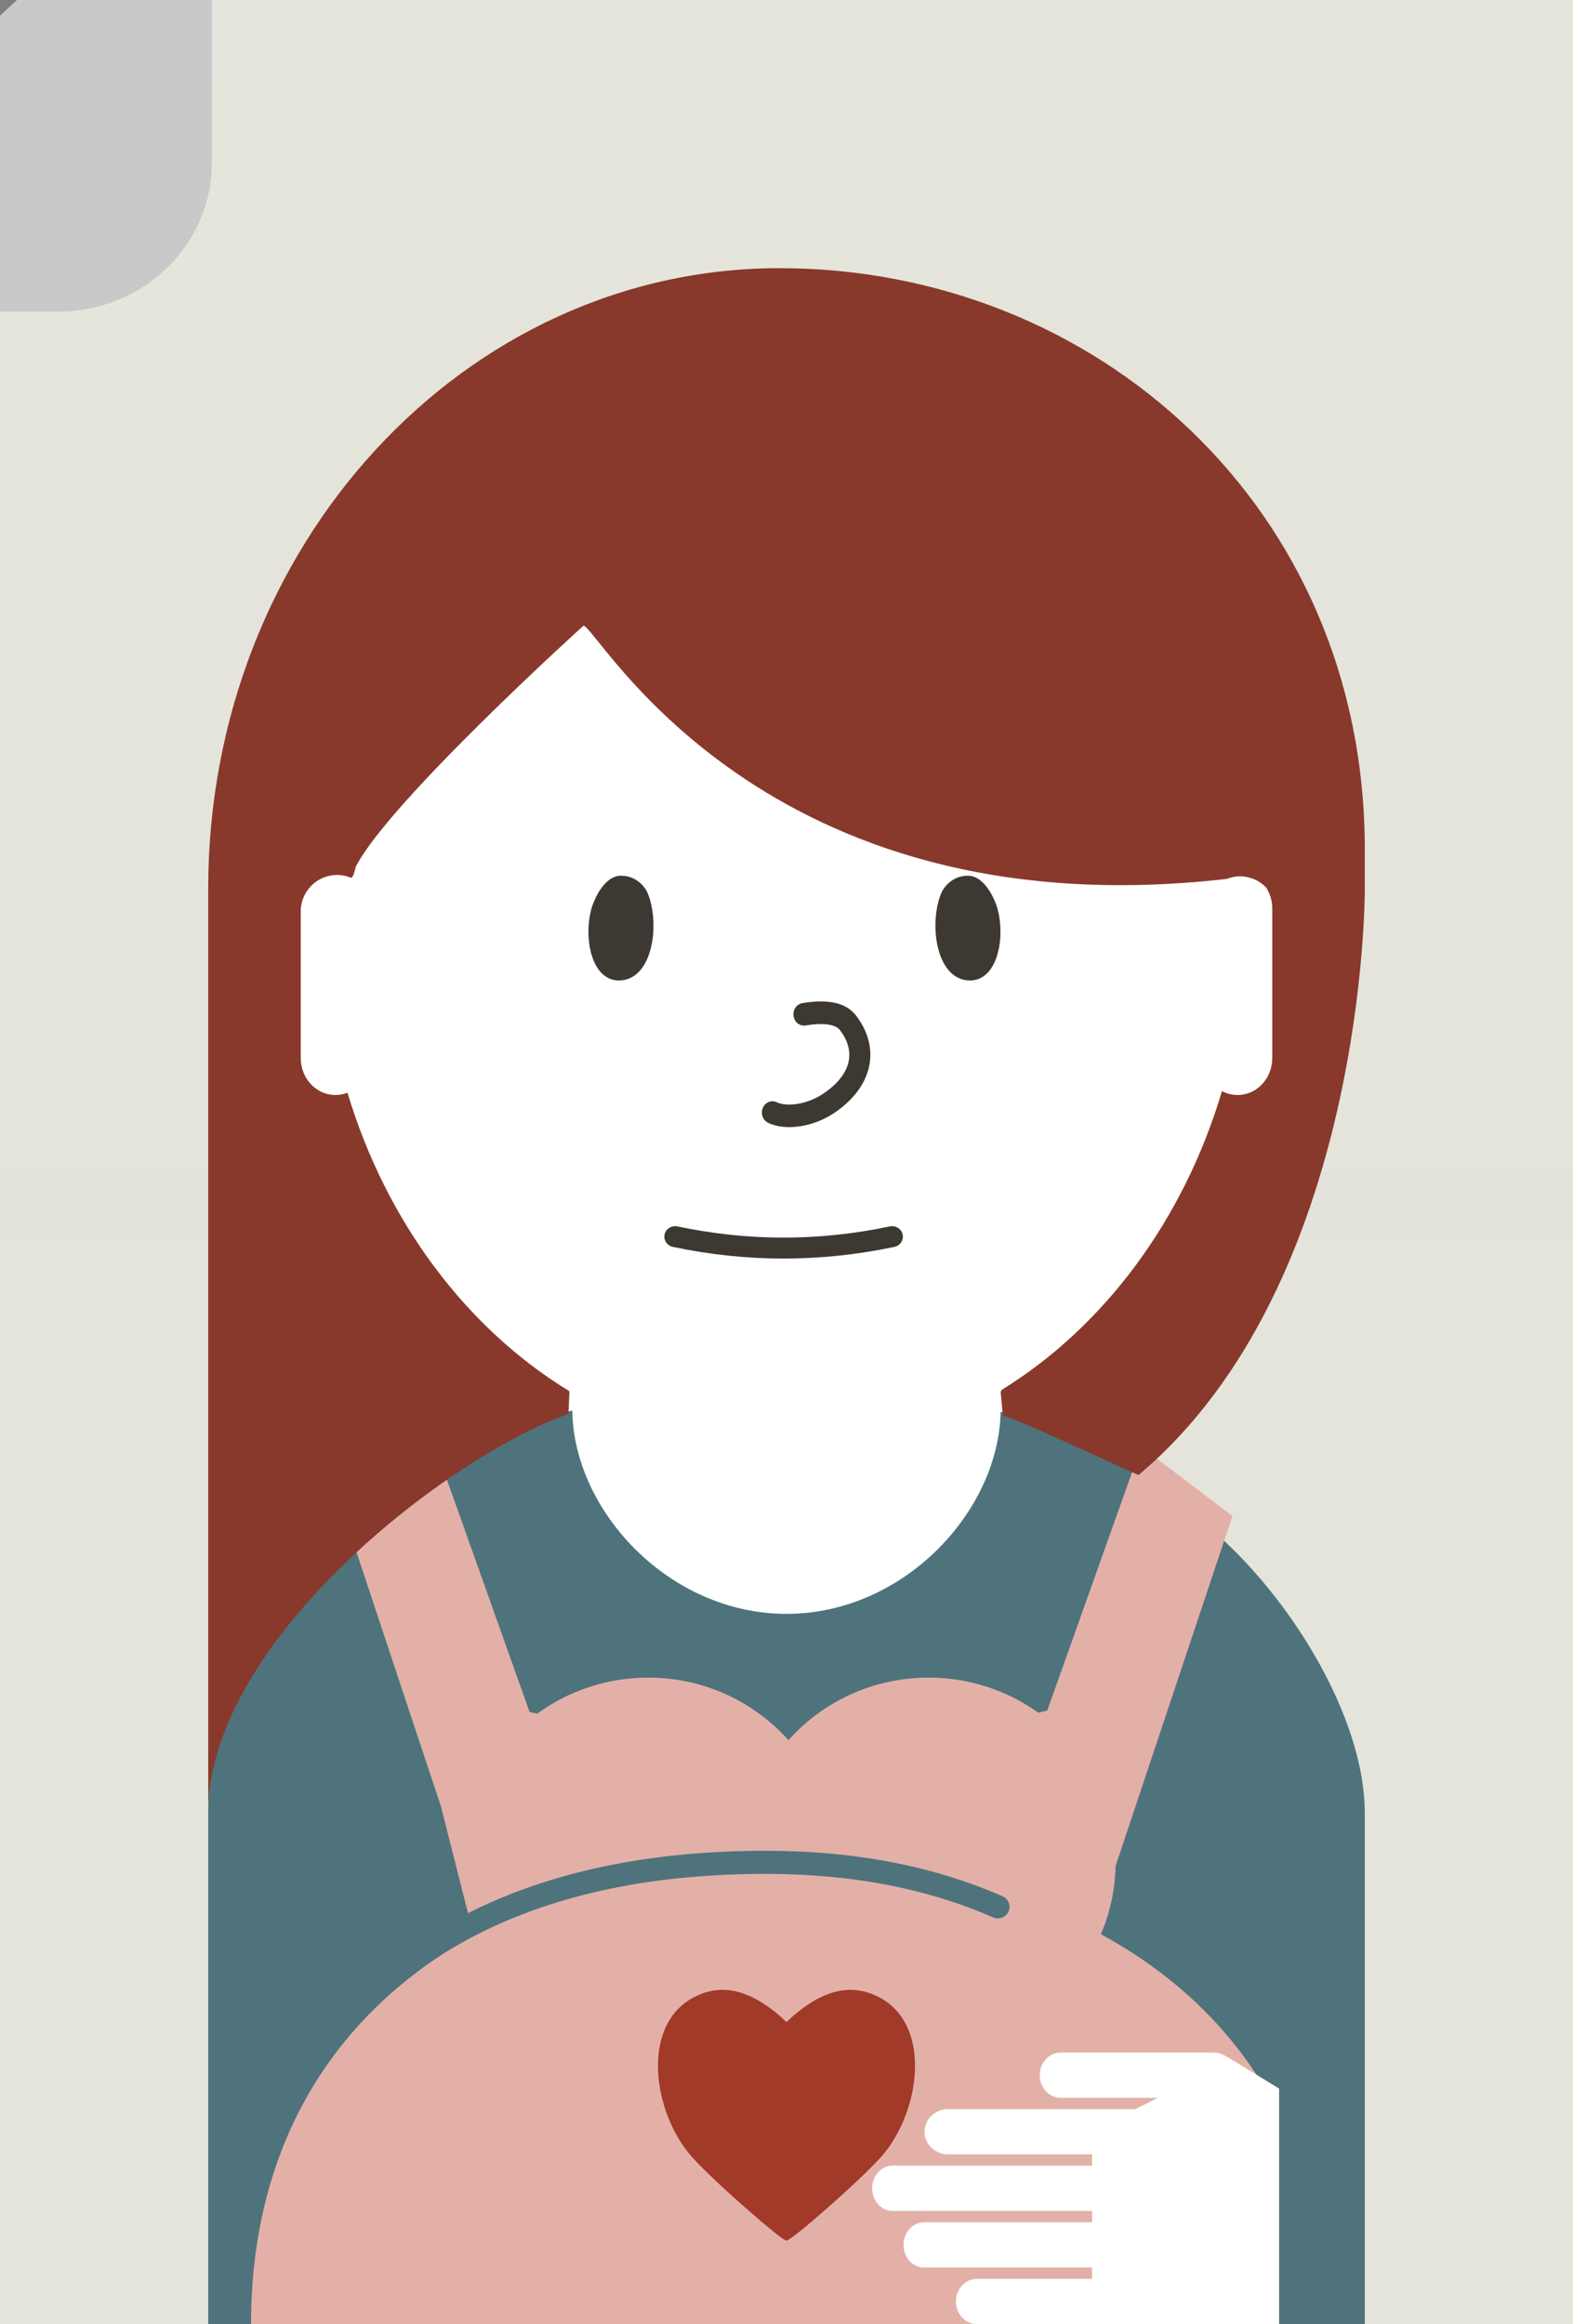 <svg width="44" height="65" viewBox="0 0 44 65" fill="none" xmlns="http://www.w3.org/2000/svg">
<rect x="0" y="0" width="44" height="65" fill="#808080" stroke="none"/>
<g id="file">
<g id="Mask">
<path fill-rule="evenodd" clip-rule="evenodd" d="M-9 8.714V70.957C-9 73.19 -7.197 75 -4.971 75H48.973C51.197 75 53 73.19 53 70.957V-0.957C53 -3.19 51.197 -5 48.973 -5H5.926L-9 8.714Z" fill="#C4C4C4"/>
<path fill-rule="evenodd" clip-rule="evenodd" d="M-9 8.714V70.957C-9 73.19 -7.197 75 -4.971 75H48.973C51.197 75 53 73.19 53 70.957V-0.957C53 -3.19 51.197 -5 48.973 -5H5.926L-9 8.714Z" fill="url(#paint0_linear)"/>
</g>
<path id="Fill 59" fill-rule="evenodd" clip-rule="evenodd" d="M5.926 -5V4.551C5.926 6.851 4.006 8.714 1.637 8.714H-9L5.926 -5Z" fill="#C9C9C9"/>
</g>
<g id="female--front">
<g id=".atom--female+front">
<path id="head" fill-rule="evenodd" clip-rule="evenodd" d="M34.395 30.918C33.285 34.397 31.112 37.285 28.327 39.053L28.469 40.602L28.468 40.665L26.963 53.438H17.415L17.375 53.169L15.53 40.643L15.598 39.077C12.799 37.314 10.614 34.421 9.497 30.932C9.46 30.936 9.421 30.938 9.382 30.938C8.66 30.938 8.088 30.328 8.088 29.59V25.411C8.088 24.916 8.345 24.479 8.732 24.244C9.336 16.443 15.007 10.312 21.943 10.312C28.861 10.312 34.521 16.41 35.15 24.181C35.602 24.393 35.912 24.867 35.912 25.411V29.59C35.912 30.328 35.34 30.938 34.618 30.938C34.541 30.938 34.467 30.931 34.395 30.918Z" fill="white"/>
<g id="&#240;&#159;&#145;&#151;Body">
<path id="Mask_2" fill-rule="evenodd" clip-rule="evenodd" d="M27.99 39.485C27.936 42.274 25.275 45.136 22 45.136C18.711 45.136 16.041 42.249 16.009 39.449C14.305 39.866 11.703 41.124 9.556 43.227C7.477 45.264 5.824 48.325 5.824 50.699V65H38.176V50.699C38.176 48.32 36.487 45.254 34.37 43.215C32.252 41.176 29.706 39.935 27.99 39.485Z" fill="#4E737C"/>
<g id="Group">
<path id="Combined Shape" d="M35.78 59.122V65H7.022C7.022 60.222 9.13 56.747 12.441 54.613C14.813 53.145 17.806 52.408 21.425 52.408C23.855 52.408 25.965 52.83 27.779 53.625C27.944 53.697 28.137 53.623 28.21 53.461C28.284 53.297 28.209 53.107 28.044 53.035C26.145 52.202 23.944 51.762 21.425 51.762C18.174 51.762 15.394 52.343 13.091 53.507L12.336 50.527L9.636 42.399L12.173 40.462L14.813 47.879C14.885 47.896 14.956 47.912 15.028 47.928C15.896 47.294 16.97 46.919 18.133 46.919C19.695 46.919 21.096 47.596 22.055 48.668C23.013 47.596 24.414 46.919 25.976 46.919C27.122 46.919 28.181 47.283 29.043 47.901C29.127 47.88 29.21 47.86 29.294 47.839L31.92 40.462L34.473 42.399L31.204 52.193C31.19 52.867 31.045 53.509 30.794 54.096C32.951 55.267 34.683 56.945 35.78 59.122Z" fill="#E3B0A8"/>
<path id="Combined Shape Copy 20" fill-rule="evenodd" clip-rule="evenodd" d="M19.366 60.337C18.273 59.122 17.909 56.692 19.366 55.882C20.244 55.393 21.122 55.716 22 56.551C22.878 55.716 23.756 55.393 24.634 55.882C26.091 56.692 25.727 59.122 24.634 60.337C24.021 61.019 22.092 62.706 22 62.662C21.908 62.706 19.979 61.019 19.366 60.337Z" fill="#A13A28"/>
<path id="Combined Shape_2" d="M35.78 58.413V65H27.326C27.002 65 26.74 64.717 26.74 64.367C26.74 64.017 27.002 63.734 27.326 63.734H30.548V63.418H25.846C25.53 63.418 25.275 63.134 25.275 62.785C25.275 62.435 25.53 62.152 25.846 62.152H30.548V61.835H24.968C24.652 61.835 24.396 61.552 24.396 61.202C24.396 60.853 24.652 60.569 24.968 60.569H30.548V60.253H26.522C26.157 60.253 25.861 59.97 25.861 59.62C25.861 59.27 26.157 58.987 26.522 58.987H31.756L32.388 58.671H29.669C29.345 58.671 29.083 58.387 29.083 58.038C29.083 57.688 29.345 57.405 29.669 57.405H33.948C34.176 57.405 34.37 57.555 34.648 57.721C34.771 57.795 35.148 58.026 35.78 58.413V58.413Z" fill="white"/>
</g>
</g>
<g id="&#240;&#159;&#146;&#135;&#240;&#159;&#143;&#187;&#226;&#128;&#141;&#226;&#153;&#128;&#239;&#184;&#143;Hair">
<path id="Mask shape" fill-rule="evenodd" clip-rule="evenodd" d="M5.824 50.624L5.824 24.854C5.824 15.27 12.977 7.5 21.803 7.5C30.627 7.5 38.176 14.166 38.176 23.75V24.854C38.176 24.854 38.242 35.88 31.846 41.254C30.436 40.625 28.941 39.903 28.05 39.58L27.99 38.925L28.023 38.87C30.887 37.1 33.11 34.118 34.181 30.515C34.313 30.585 34.461 30.625 34.618 30.625C35.154 30.625 35.588 30.163 35.588 29.59V25.411C35.588 25.189 35.523 24.984 35.412 24.816C35.228 24.627 34.971 24.51 34.686 24.509C34.556 24.509 34.432 24.536 34.318 24.581C21.26 26.075 16.705 17.501 16.32 17.5C16.32 17.5 10.859 22.438 9.947 24.25C9.947 24.25 9.883 24.599 9.801 24.542C9.686 24.497 9.564 24.47 9.433 24.47C8.87 24.469 8.413 24.925 8.412 25.489C8.412 25.461 8.412 25.434 8.412 25.406L8.412 25.411V29.59C8.412 30.163 8.847 30.625 9.382 30.625C9.501 30.625 9.615 30.602 9.72 30.561C10.803 34.166 13.04 37.145 15.918 38.903L15.928 38.925L15.901 39.546C12.529 40.728 5.894 45.869 5.824 50.624Z" fill="#88392B"/>
</g>
<g id="&#240;&#159;&#153;&#130;Face">
<g id="Group_2">
<path id="Line 12" d="M18.822 34.873C18.658 34.838 18.554 34.682 18.59 34.524C18.625 34.366 18.787 34.266 18.951 34.3C19.941 34.508 20.93 34.613 21.919 34.613C22.908 34.613 23.898 34.508 24.888 34.3C25.051 34.266 25.213 34.366 25.249 34.524C25.284 34.682 25.18 34.838 25.017 34.873C23.985 35.09 22.952 35.199 21.919 35.199C20.886 35.199 19.854 35.09 18.822 34.873Z" fill="#3E3832"/>
<path id="Fill 42" fill-rule="evenodd" clip-rule="evenodd" d="M17.374 27.419C16.538 27.485 16.304 26.206 16.556 25.371C16.603 25.213 16.88 24.492 17.37 24.492C17.859 24.492 18.075 24.886 18.105 24.954C18.465 25.768 18.288 27.348 17.374 27.419" fill="#3E3832"/>
<path id="Fill 44" fill-rule="evenodd" clip-rule="evenodd" d="M27.071 27.419C27.907 27.485 28.141 26.206 27.889 25.371C27.842 25.213 27.565 24.492 27.075 24.492C26.586 24.492 26.37 24.886 26.34 24.954C25.98 25.768 26.156 27.348 27.071 27.419" fill="#3E3832"/>
<path id="Stroke 46" d="M22.532 28.68C23.032 28.597 23.374 28.649 23.496 28.81C23.958 29.42 23.81 30.065 23.018 30.594C22.602 30.873 22.029 30.971 21.725 30.826C21.577 30.756 21.403 30.828 21.338 30.987C21.272 31.147 21.339 31.333 21.487 31.404C21.989 31.642 22.76 31.511 23.328 31.131C24.405 30.411 24.651 29.335 23.952 28.411C23.656 28.021 23.132 27.942 22.443 28.055C22.283 28.082 22.173 28.243 22.197 28.416C22.222 28.588 22.372 28.706 22.532 28.68Z" fill="#3E3832"/>
</g>
</g>
</g>
</g>
<defs>
<linearGradient id="paint0_linear" x1="22" y1="-5" x2="22" y2="75" gradientUnits="userSpaceOnUse">
<stop stop-color="#E4E4DB"/>
<stop offset="0" stop-color="#E5E5DC" stop-opacity="0.974"/>
<stop offset="1" stop-color="#E4E4DB"/>
<stop offset="1" stop-color="white"/>
</linearGradient>
</defs>
</svg>
